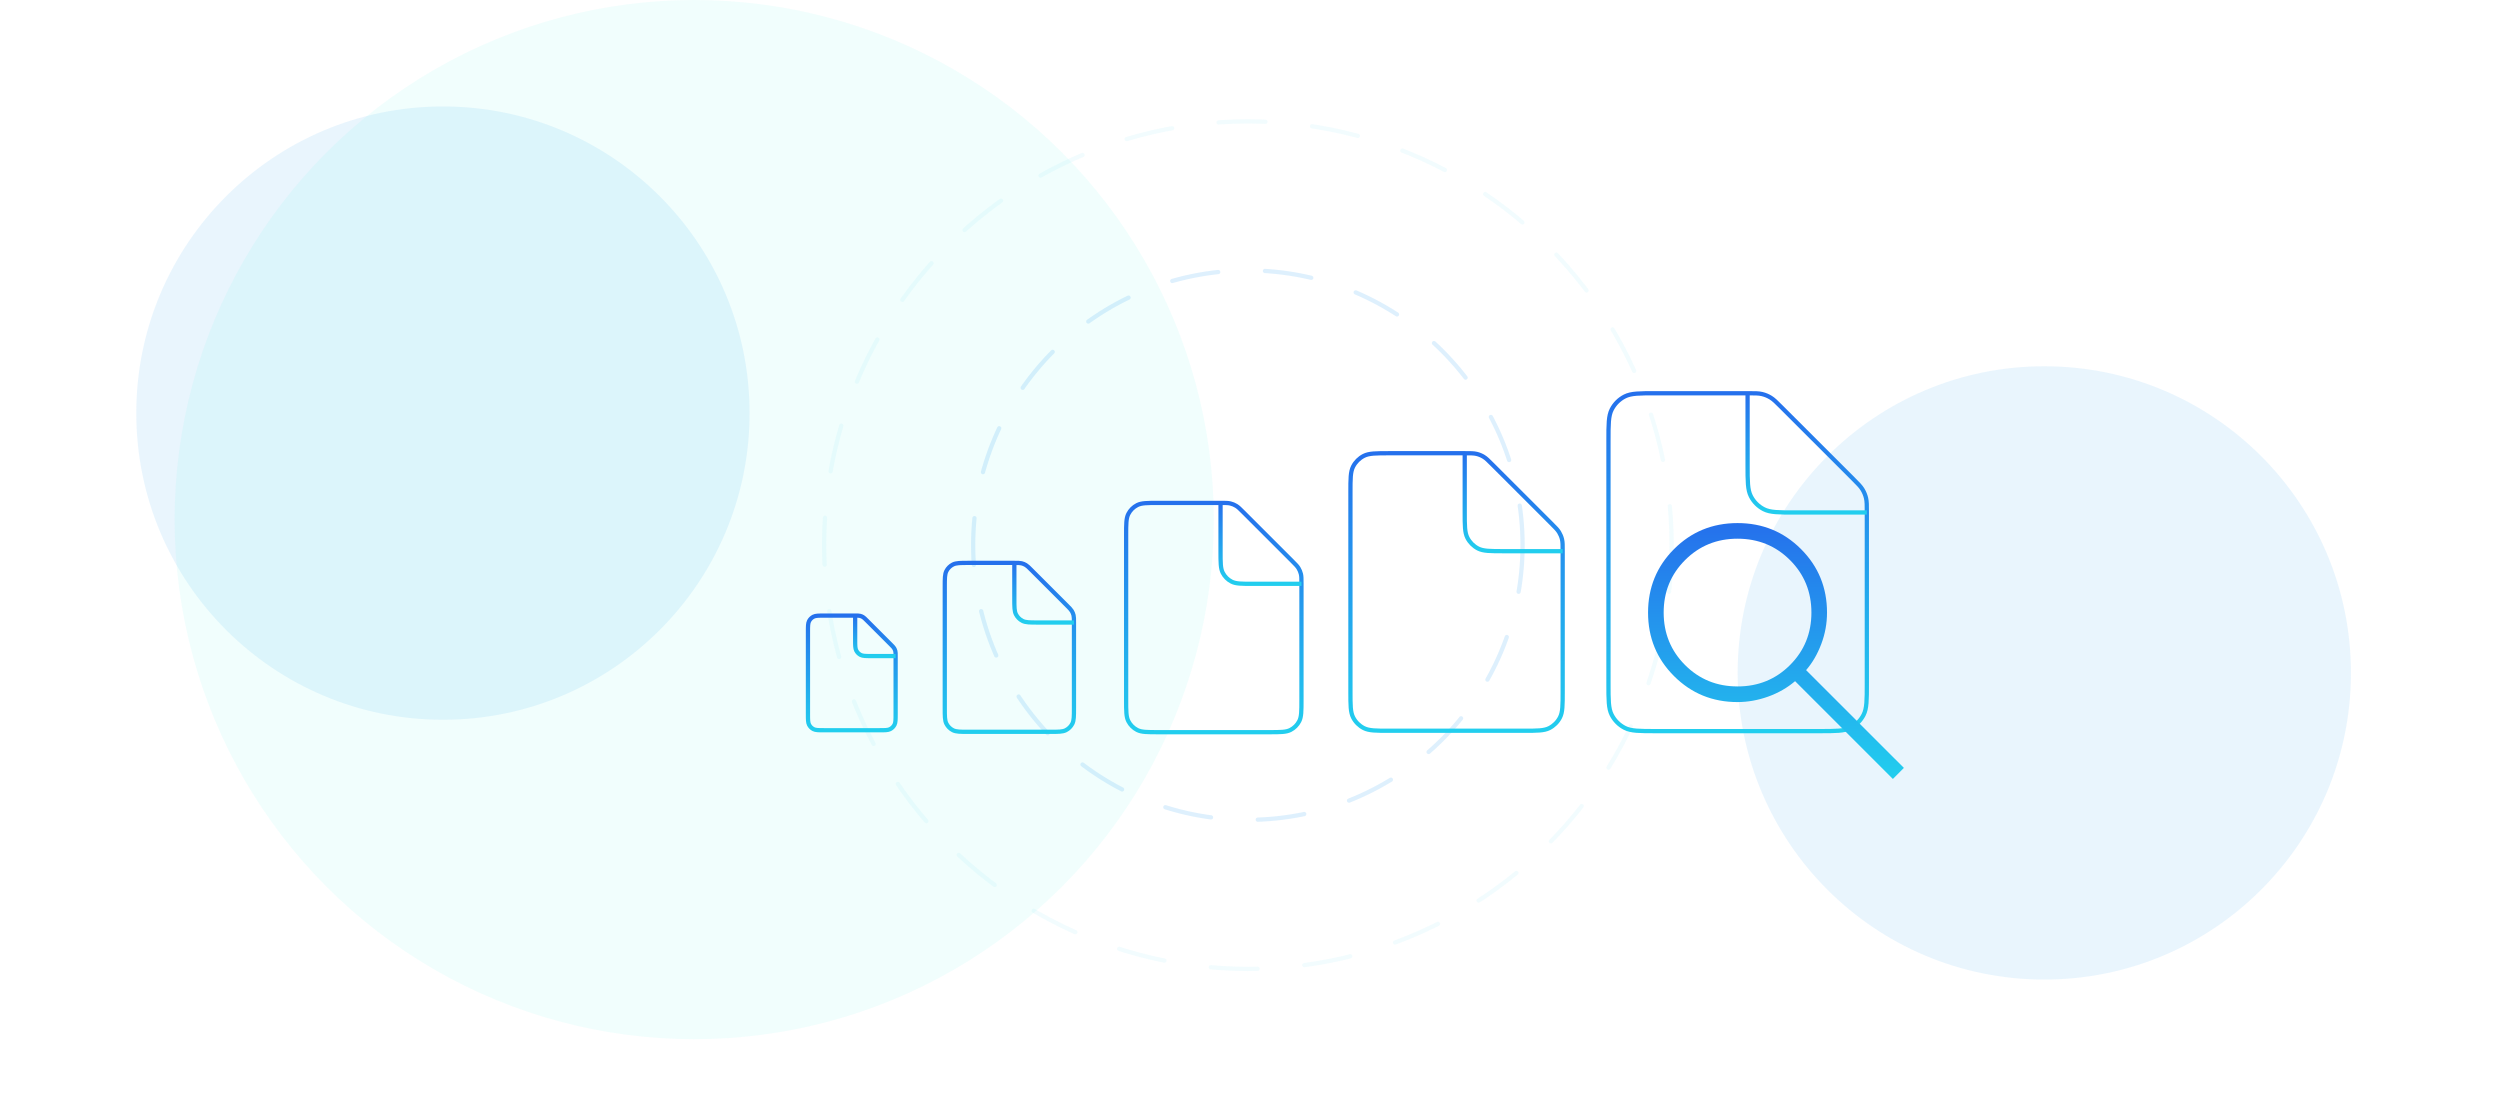 <svg width="587" height="257" viewBox="0 0 587 257" fill="none" xmlns="http://www.w3.org/2000/svg">
<g clip-path="url(#clip0_1389_154)">
<g filter="url(#filter0_f_1389_154)">
<circle cx="104" cy="97" r="72" fill="#1292EE" fill-opacity="0.09"/>
</g>
<g filter="url(#filter1_f_1389_154)">
<circle cx="480" cy="158" r="72" fill="#1292EE" fill-opacity="0.09"/>
</g>
<g filter="url(#filter2_f_1389_154)">
<circle cx="163" cy="122" r="122" fill="#12EEE7" fill-opacity="0.06"/>
</g>
<circle cx="293" cy="128" r="99.5" stroke="#22CEEE" stroke-opacity="0.06" stroke-linecap="round" stroke-dasharray="11 11"/>
<circle cx="293" cy="128" r="64.5" stroke="#1292EE" stroke-opacity="0.14" stroke-linecap="round" stroke-dasharray="11 11"/>
<g clip-path="url(#clip1_1389_154)">
<path d="M377.667 103.533C377.667 99.613 377.667 97.653 378.427 96.155C379.099 94.837 380.17 93.765 381.489 93.094C382.982 92.333 384.942 92.333 388.867 92.333H410.361C412.074 92.333 412.928 92.333 413.735 92.525C414.457 92.699 415.131 92.979 415.756 93.365C416.465 93.799 417.067 94.405 418.276 95.614L435.053 112.386C436.266 113.599 436.873 114.206 437.302 114.906C437.688 115.541 437.968 116.216 438.142 116.931C438.333 117.739 438.333 118.593 438.333 120.305V160.467C438.333 164.387 438.333 166.347 437.573 167.845C436.901 169.163 435.83 170.235 434.511 170.906C433.018 171.667 431.058 171.667 427.133 171.667H388.867C384.947 171.667 382.987 171.667 381.489 170.906C380.17 170.235 379.099 169.163 378.427 167.845C377.667 166.351 377.667 164.391 377.667 160.467V103.533Z" stroke="url(#paint0_linear_1389_154)"/>
<path d="M410.333 92.333V109.133C410.333 113.053 410.333 115.013 411.099 116.511C411.769 117.829 412.839 118.901 414.155 119.573C415.649 120.333 417.609 120.333 421.533 120.333H438.333" stroke="url(#paint1_linear_1389_154)"/>
<path d="M444.445 182.898L421.484 159.937C419.651 161.499 417.543 162.708 415.159 163.564C412.776 164.419 410.38 164.847 407.973 164.847C402.101 164.847 397.132 162.814 393.064 158.749C388.996 154.684 386.963 149.716 386.963 143.844C386.963 137.973 388.994 133.002 393.057 128.932C397.119 124.862 402.086 122.825 407.958 122.82C413.83 122.815 418.802 124.849 422.874 128.921C426.946 132.993 428.983 137.964 428.983 143.833C428.983 146.38 428.532 148.846 427.63 151.229C426.728 153.612 425.542 155.651 424.073 157.345L447.034 180.302L444.445 182.898ZM407.976 161.177C412.841 161.177 416.947 159.502 420.296 156.153C423.645 152.804 425.32 148.697 425.32 143.83C425.32 138.963 423.645 134.856 420.296 131.51C416.947 128.163 412.841 126.489 407.976 126.486C403.112 126.484 399.004 128.158 395.653 131.51C392.301 134.861 390.627 138.968 390.629 143.83C390.632 148.692 392.306 152.798 395.653 156.15C398.999 159.501 403.106 161.175 407.973 161.173" fill="url(#paint2_linear_1389_154)"/>
</g>
<path d="M317.083 115.617C317.083 112.397 317.083 110.787 317.708 109.556C318.26 108.473 319.14 107.593 320.223 107.041C321.449 106.417 323.059 106.417 326.283 106.417H343.94C345.346 106.417 346.048 106.417 346.711 106.574C347.304 106.717 347.857 106.947 348.371 107.264C348.954 107.62 349.448 108.119 350.441 109.111L364.222 122.888C365.218 123.885 365.717 124.383 366.069 124.958C366.386 125.48 366.616 126.034 366.759 126.622C366.917 127.285 366.917 127.987 366.917 129.394V162.383C366.917 165.603 366.917 167.213 366.292 168.444C365.74 169.527 364.86 170.407 363.777 170.958C362.55 171.583 360.94 171.583 357.717 171.583H326.283C323.063 171.583 321.453 171.583 320.223 170.958C319.14 170.407 318.26 169.527 317.708 168.444C317.083 167.217 317.083 165.607 317.083 162.383V115.617Z" stroke="url(#paint3_linear_1389_154)"/>
<path d="M343.917 106.417V120.217C343.917 123.437 343.917 125.047 344.545 126.277C345.096 127.359 345.975 128.24 347.056 128.792C348.283 129.417 349.893 129.417 353.117 129.417H366.917" stroke="url(#paint4_linear_1389_154)"/>
<path d="M264.417 125.683C264.417 123.023 264.417 121.693 264.933 120.677C265.388 119.782 266.116 119.055 267.01 118.6C268.024 118.083 269.354 118.083 272.017 118.083H286.602C287.765 118.083 288.344 118.083 288.892 118.213C289.382 118.331 289.839 118.521 290.263 118.783C290.744 119.078 291.153 119.489 291.973 120.31L303.357 131.691C304.181 132.514 304.592 132.926 304.884 133.401C305.145 133.831 305.335 134.289 305.454 134.775C305.583 135.323 305.583 135.902 305.583 137.064V164.317C305.583 166.977 305.583 168.307 305.067 169.323C304.612 170.218 303.884 170.945 302.99 171.401C301.977 171.917 300.647 171.917 297.983 171.917H272.017C269.357 171.917 268.027 171.917 267.01 171.401C266.116 170.945 265.388 170.218 264.933 169.323C264.417 168.31 264.417 166.98 264.417 164.317V125.683Z" stroke="url(#paint5_linear_1389_154)"/>
<path d="M286.583 118.083V129.483C286.583 132.143 286.583 133.473 287.103 134.49C287.557 135.384 288.283 136.111 289.177 136.567C290.19 137.083 291.52 137.083 294.183 137.083H305.583" stroke="url(#paint6_linear_1389_154)"/>
<path d="M221.833 137.767C221.833 135.807 221.833 134.827 222.214 134.078C222.549 133.419 223.085 132.883 223.744 132.547C224.491 132.167 225.471 132.167 227.433 132.167H238.181C239.037 132.167 239.464 132.167 239.868 132.262C240.229 132.349 240.565 132.489 240.878 132.682C241.233 132.899 241.534 133.203 242.138 133.807L250.526 142.193C251.133 142.8 251.436 143.103 251.651 143.453C251.844 143.77 251.984 144.108 252.071 144.466C252.167 144.869 252.167 145.296 252.167 146.153V166.233C252.167 168.193 252.167 169.173 251.786 169.922C251.451 170.581 250.915 171.117 250.256 171.453C249.509 171.833 248.529 171.833 246.567 171.833H227.433C225.473 171.833 224.493 171.833 223.744 171.453C223.085 171.117 222.549 170.581 222.214 169.922C221.833 169.176 221.833 168.196 221.833 166.233V137.767Z" stroke="url(#paint7_linear_1389_154)"/>
<path d="M238.167 132.167V140.567C238.167 142.527 238.167 143.507 238.549 144.256C238.884 144.914 239.419 145.45 240.078 145.786C240.824 146.167 241.804 146.167 243.767 146.167H252.167" stroke="url(#paint8_linear_1389_154)"/>
<path d="M189.708 148.342C189.708 147.012 189.708 146.347 189.966 145.838C190.194 145.391 190.558 145.028 191.005 144.8C191.512 144.542 192.177 144.542 193.508 144.542H200.801C201.382 144.542 201.672 144.542 201.946 144.607C202.191 144.666 202.419 144.761 202.631 144.892C202.872 145.039 203.076 145.245 203.486 145.655L209.179 151.345C209.59 151.757 209.796 151.963 209.942 152.2C210.073 152.416 210.168 152.645 210.227 152.887C210.292 153.161 210.292 153.451 210.292 154.032V167.658C210.292 168.988 210.292 169.653 210.034 170.162C209.806 170.609 209.442 170.972 208.995 171.2C208.488 171.458 207.823 171.458 206.492 171.458H193.508C192.178 171.458 191.513 171.458 191.005 171.2C190.558 170.972 190.194 170.609 189.966 170.162C189.708 169.655 189.708 168.99 189.708 167.658V148.342Z" stroke="url(#paint9_linear_1389_154)"/>
<path d="M200.792 144.542V150.242C200.792 151.572 200.792 152.237 201.051 152.745C201.279 153.192 201.642 153.556 202.088 153.784C202.595 154.042 203.26 154.042 204.592 154.042H210.292" stroke="url(#paint10_linear_1389_154)"/>
</g>
<defs>
<filter id="filter0_f_1389_154" x="1" y="-6" width="206" height="206" filterUnits="userSpaceOnUse" color-interpolation-filters="sRGB">
<feFlood flood-opacity="0" result="BackgroundImageFix"/>
<feBlend mode="normal" in="SourceGraphic" in2="BackgroundImageFix" result="shape"/>
<feGaussianBlur stdDeviation="15.5" result="effect1_foregroundBlur_1389_154"/>
</filter>
<filter id="filter1_f_1389_154" x="377" y="55" width="206" height="206" filterUnits="userSpaceOnUse" color-interpolation-filters="sRGB">
<feFlood flood-opacity="0" result="BackgroundImageFix"/>
<feBlend mode="normal" in="SourceGraphic" in2="BackgroundImageFix" result="shape"/>
<feGaussianBlur stdDeviation="15.5" result="effect1_foregroundBlur_1389_154"/>
</filter>
<filter id="filter2_f_1389_154" x="-25" y="-66" width="376" height="376" filterUnits="userSpaceOnUse" color-interpolation-filters="sRGB">
<feFlood flood-opacity="0" result="BackgroundImageFix"/>
<feBlend mode="normal" in="SourceGraphic" in2="BackgroundImageFix" result="shape"/>
<feGaussianBlur stdDeviation="33" result="effect1_foregroundBlur_1389_154"/>
</filter>
<linearGradient id="paint0_linear_1389_154" x1="408" y1="92.333" x2="408" y2="171.667" gradientUnits="userSpaceOnUse">
<stop stop-color="#2570EC"/>
<stop offset="1" stop-color="#22CEEE"/>
</linearGradient>
<linearGradient id="paint1_linear_1389_154" x1="424.333" y1="92.333" x2="424.333" y2="120.333" gradientUnits="userSpaceOnUse">
<stop stop-color="#2570EC"/>
<stop offset="1" stop-color="#22CEEE"/>
</linearGradient>
<linearGradient id="paint2_linear_1389_154" x1="416.998" y1="122.82" x2="416.998" y2="182.898" gradientUnits="userSpaceOnUse">
<stop stop-color="#2570EC"/>
<stop offset="1" stop-color="#22CEEE"/>
</linearGradient>
<linearGradient id="paint3_linear_1389_154" x1="342" y1="106.417" x2="342" y2="171.583" gradientUnits="userSpaceOnUse">
<stop stop-color="#2570EC"/>
<stop offset="1" stop-color="#22CEEE"/>
</linearGradient>
<linearGradient id="paint4_linear_1389_154" x1="355.417" y1="106.417" x2="355.417" y2="129.417" gradientUnits="userSpaceOnUse">
<stop stop-color="#2570EC"/>
<stop offset="1" stop-color="#22CEEE"/>
</linearGradient>
<linearGradient id="paint5_linear_1389_154" x1="285" y1="118.083" x2="285" y2="171.917" gradientUnits="userSpaceOnUse">
<stop stop-color="#2570EC"/>
<stop offset="1" stop-color="#22CEEE"/>
</linearGradient>
<linearGradient id="paint6_linear_1389_154" x1="296.083" y1="118.083" x2="296.083" y2="137.083" gradientUnits="userSpaceOnUse">
<stop stop-color="#2570EC"/>
<stop offset="1" stop-color="#22CEEE"/>
</linearGradient>
<linearGradient id="paint7_linear_1389_154" x1="237" y1="132.167" x2="237" y2="171.833" gradientUnits="userSpaceOnUse">
<stop stop-color="#2570EC"/>
<stop offset="1" stop-color="#22CEEE"/>
</linearGradient>
<linearGradient id="paint8_linear_1389_154" x1="245.167" y1="132.167" x2="245.167" y2="146.167" gradientUnits="userSpaceOnUse">
<stop stop-color="#2570EC"/>
<stop offset="1" stop-color="#22CEEE"/>
</linearGradient>
<linearGradient id="paint9_linear_1389_154" x1="200" y1="144.542" x2="200" y2="171.458" gradientUnits="userSpaceOnUse">
<stop stop-color="#2570EC"/>
<stop offset="1" stop-color="#22CEEE"/>
</linearGradient>
<linearGradient id="paint10_linear_1389_154" x1="205.542" y1="144.542" x2="205.542" y2="154.042" gradientUnits="userSpaceOnUse">
<stop stop-color="#2570EC"/>
<stop offset="1" stop-color="#22CEEE"/>
</linearGradient>
<clipPath id="clip0_1389_154">
<rect width="587" height="257" fill="white"/>
</clipPath>
<clipPath id="clip1_1389_154">
<rect width="112" height="112" fill="white" transform="translate(352 76)"/>
</clipPath>
</defs>
</svg>
